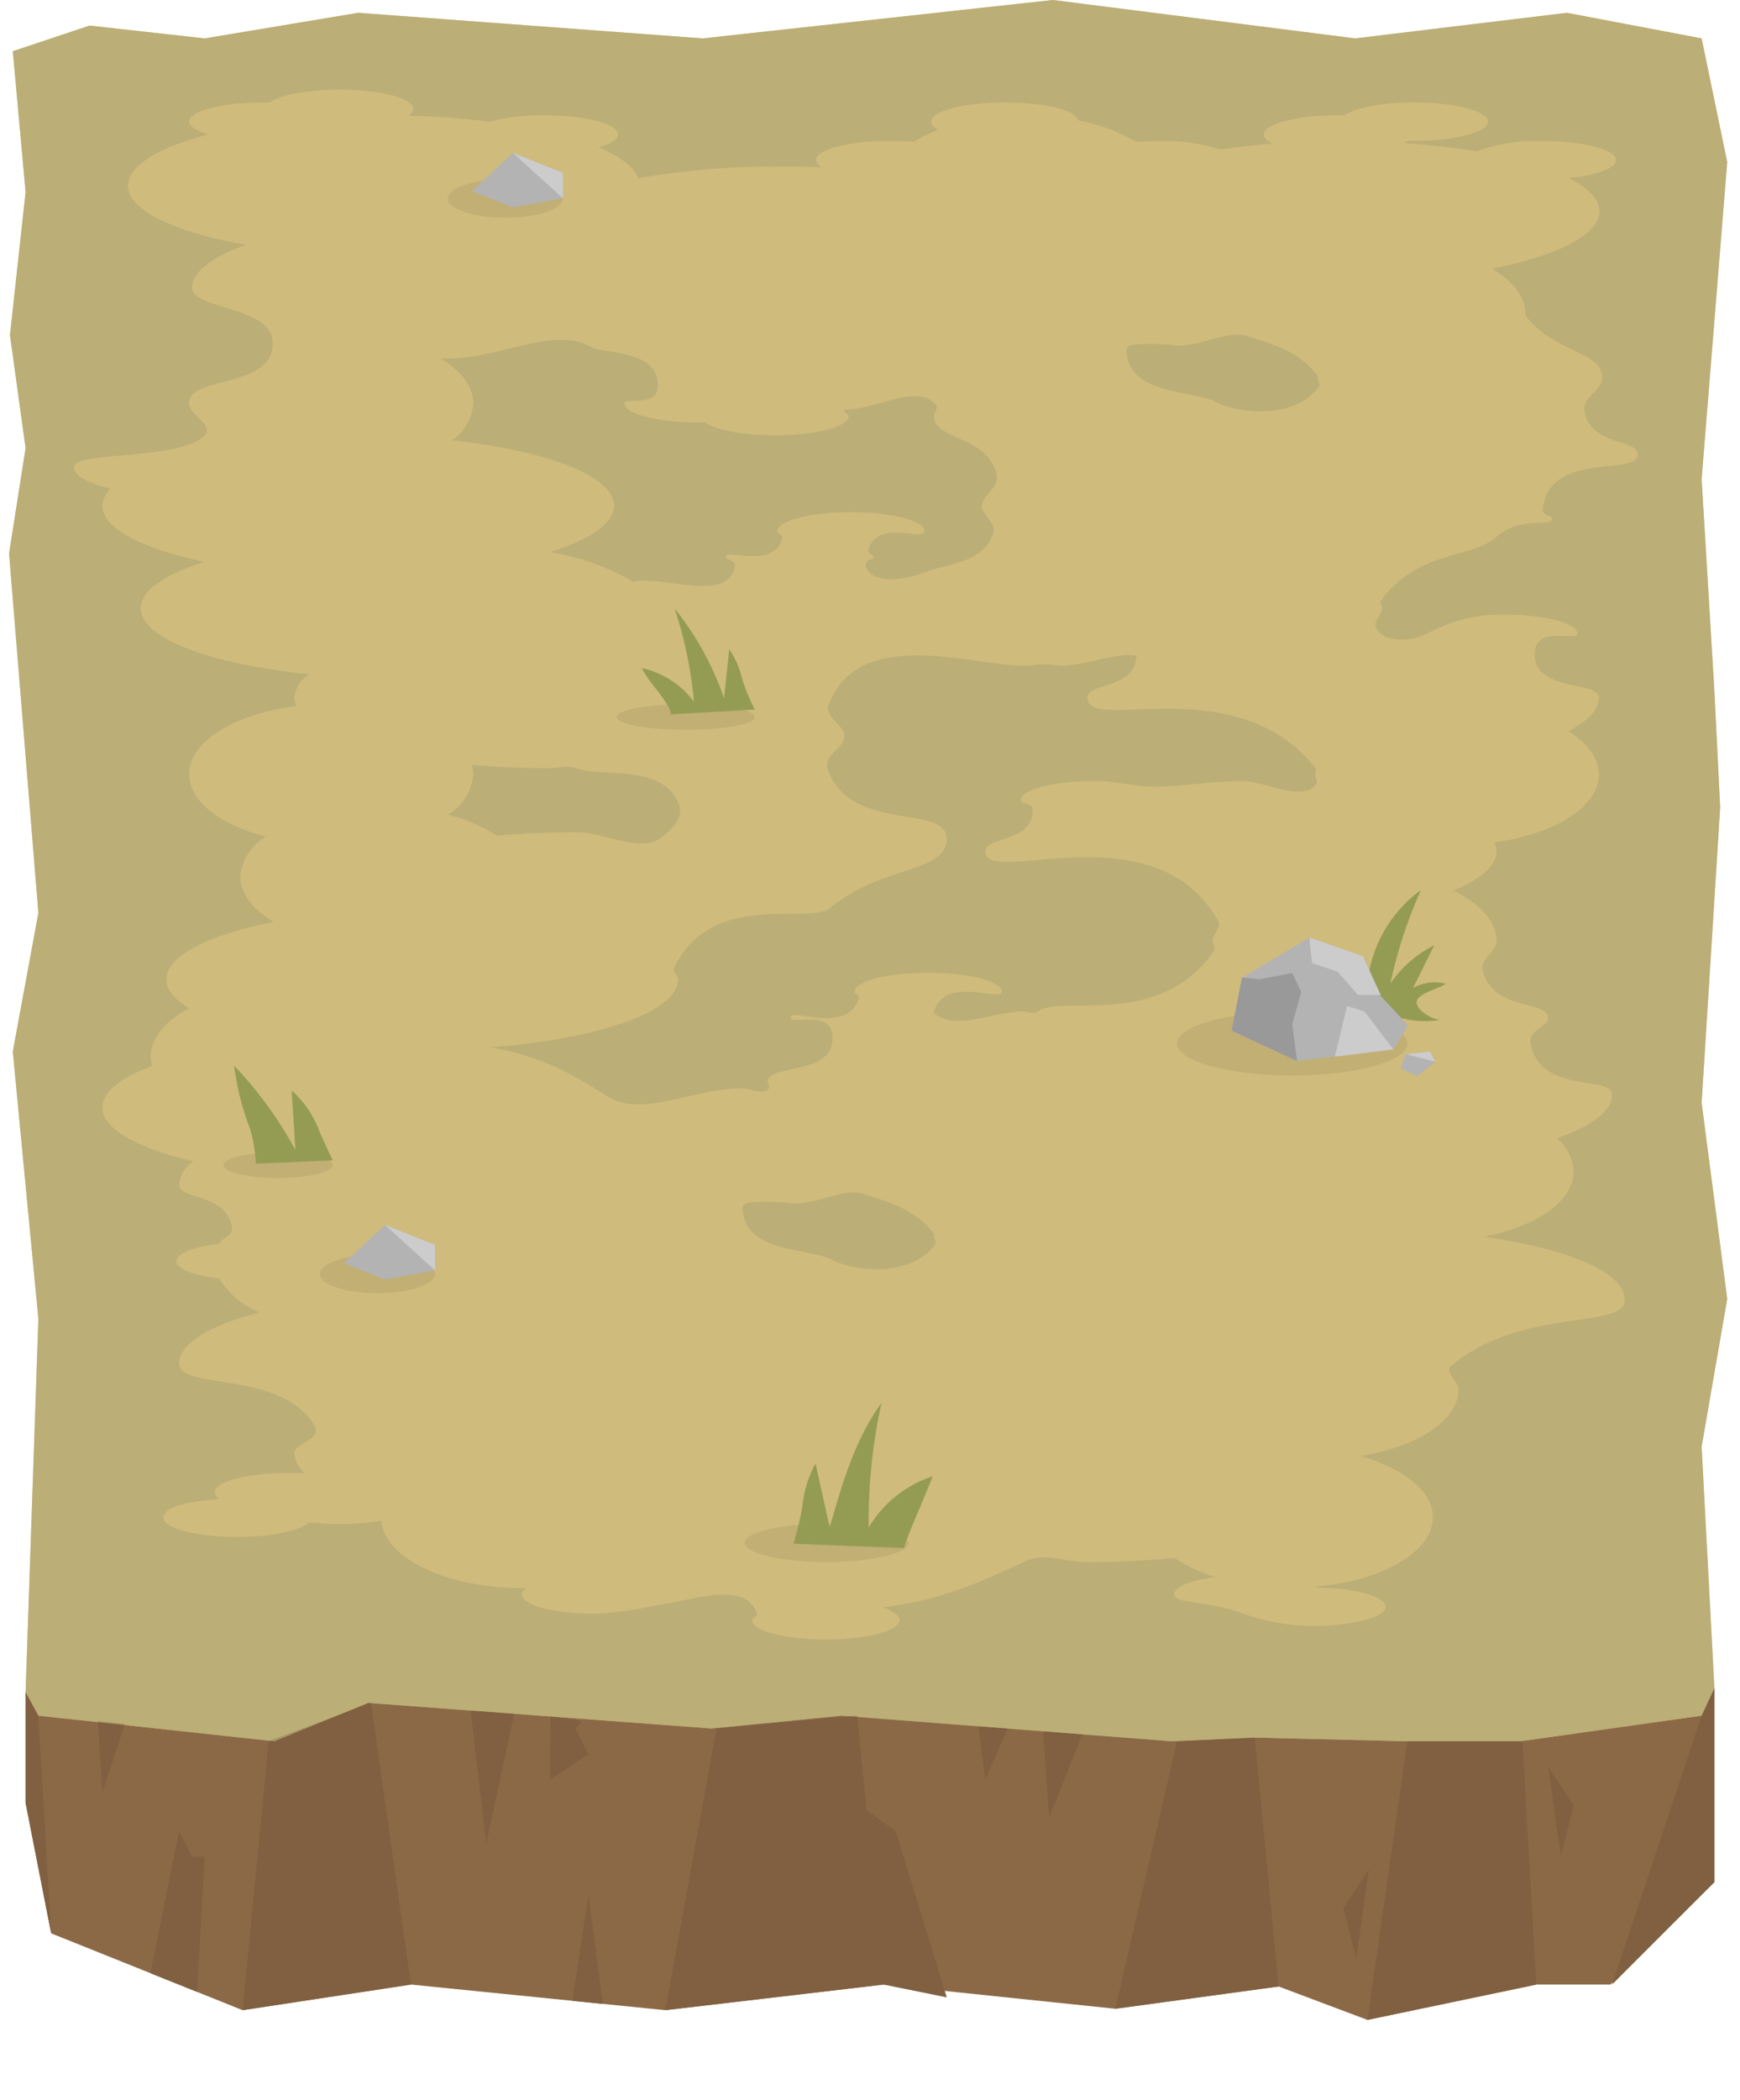 <svg viewBox="0 0 136 164" xmlns="http://www.w3.org/2000/svg"><path d="m134 147-8.13 8h-5.79l-13.2 2.76-6.94-2.61-12.77 1.74-18.11-1.89-17.06 2-19.88-2-13.16 2-14.96-6-2-10.19v-8.65l132-.31v3.15z" fill="#8c6946"/><path d="m133 134-14.18 2h-8.82l-11.93-.29-6.44.29-25.85-2-10.17 1-26.85-2-7.29 3-18.47-2-1-1.84 1-29.15-2-20.88 2-10.83-2.29-28.07 1.29-8.23-1.22-8.83 1.22-11.17-1-11 6-2 9 1 11.99-2 26.93 2 27.37-3 23.63 3 16.55-2 10.53 2 2 9.66-2 24.76 1 16.58.45 9.06-1.45 23.07 2 15.31-2 11.56 1 18.85z" fill="#cfbb7c"/><g fill="#806040"><path d="m3 134-1-1.84v8.65l2 10.19z"/><path d="m29 133-8 3-2.04 21 13.16-2z"/><path d="m67 134-11 1-4 22 17.06-2 4.94 1-4-13-2.27-1.61z"/><path d="m98.07 135.71-6.07.29-4.83 20.89 12.77-1.74z"/><path d="m119 136h-9l-3.12 21.76 13.2-2.76z"/><path d="m134 131.85-1 2.15-7 21 8-8z"/><path d="m36.79 133.6 1.21 10.4 2.2-10.15z"/><path d="m44.73 156.27 1.27-8.27 1.12 8.51z"/><path d="m76.48 134.83.52 4.17 1.77-4z"/><path d="m81.53 135.22.47 6.78 2.58-6.54z"/><path d="m121 138 1 7 1-4z"/><path d="m106 153 1-7-2 3z"/><path d="m7.64 134.42.36 5.58 1.76-5.34z"/><path d="m11.75 154.11 2.25-11.11 1 2h1l-.59 10.57z"/><path d="m43.03 134.06-.03 4.94 3-2-1-2 .47-.58z"/></g><g fill="#b2a874" opacity=".7"><path d="m37 31.5a3.82 3.82 0 0 1 -1.67 2.89c7.42.8 12.67 2.79 12.67 5.11 0 1.39-1.88 2.65-5 3.62a19 19 0 0 1 6.5 2.32c2.24-.56 7.39 1.73 7.94-1.22.09-.49-.7-.46-.7-.72 0-.71 3.74 1 4.4-1.46.07-.29-.4-.35-.4-.54 0-.83 2.58-1.5 5.76-1.5s5.77.67 5.77 1.5-3.74-1-4.4 1.46c-.08.29.4.35.4.54s-.68.24-.59.66c.34 1.63 3.35 1.07 4.72.49s4.48-.61 5.22-3c.26-.83-.88-1.39-.88-2.15s1.39-1.42 1.15-2.43c-.68-3.07-4.89-2.66-4.89-4.57 0-.3.34-.64.15-.87-1.41-1.73-4.63.37-7.15.37-.09.25.33.32.33.5 0 .83-2.58 1.5-5.77 1.5-2.52 0-4.65-.42-5.44-1h-.56c-3.18 0-5.76-.67-5.76-1.5 0-.52 2.51.34 2.6-1.25.18-3-4.13-2.53-5.27-3.18-2.83-1.59-7.02.93-11.13.93h-.55c1.55.94 2.55 2.17 2.55 3.5z"/><path d="m45 65c2.39 0 5.17 1.72 6.79.33.67-.56 1.64-1.41 1.29-2.41-1.17-3.37-6.08-2.14-8.08-2.92-.6-.24-1.3 0-2 0-2.14 0-4.19-.09-6.12-.26a2.8 2.8 0 0 1 .12.76 4 4 0 0 1 -2 3.13 12.08 12.08 0 0 1 3.83 1.64c1.97-.18 4.03-.27 6.17-.27z"/><path d="m103 29.38c-1.55-2.09-3.86-2.55-5.41-3.1s-3.49.72-5.49.72a21 21 0 0 0 -2.46-.14c-.53.07-1.61-.07-1.59.5.13 3.53 5.12 3.08 6.91 4 2.12 1.06 6.32 1.31 8.12-1.16.14-.18-.09-.44-.09-.67.01-.07.01-.12.01-.15z"/><path d="m73 96.38c-1.55-2.09-3.86-2.55-5.41-3.1s-3.49.72-5.49.72a21 21 0 0 0 -2.46-.14c-.53.07-1.61-.07-1.59.5.13 3.53 5.12 3.08 6.91 4 2.12 1.06 6.32 1.31 8.12-1.16.14-.18-.09-.44-.09-.67.01-.07.01-.12.01-.15z"/><path d="m102.83 60c-6.26-7.87-17.83-2.66-17.83-5.5 0-1.21 3.67-.67 3.82-3.22 0-.06-.09-.08-.15-.09-1.75-.19-3.67.81-5.78.81a9.84 9.84 0 0 0 -1.89-.09c-3.37.73-13.62-3.6-16.2 3.07-.44 1.02 1.2 1.61 1.2 2.52s-1.67 1.5-1.3 2.58c1.73 5 9.3 2.69 9.3 5.42s-5.12 2.06-9.07 5.4c-1.67 1.41-9.25-1.47-12.23 4.68-.16.31.3.6.3.92 0 2.53-6.22 4.65-14.67 5.3 5.07.84 7.81 3.11 9.48 4 2.68 1.37 6.46-.8 10.19-.8.71 0 1.69.59 2.1 0 .11-.15-.1-.35-.1-.53 0-1.4 5.35-.38 5.06-3.65-.17-1.94-3.28-.75-3.28-1.35 0-.79 4.45 1.36 5.34-1.49.08-.26-.34-.33-.34-.51 0-.83 2.58-1.5 5.76-1.5s5.77.67 5.77 1.5-4.45-1.33-5.31 1.53c-.06.18.19.27.3.34 1.8 1.05 4.33-.34 6.7-.34.37 0 .79.23 1.09 0 1.9-1.38 9.52 1.46 13.81-4.76.14-.21-.12-.5-.12-.76 0-.53.71-1 .44-1.52-4.98-8.9-18.22-2.59-18.22-5.46 0-1.19 3.7-.69 3.71-3.18 0-.64-.93-.52-.93-.82 0-.83 2.58-1.5 5.76-1.5 1.53 0 2.88.34 3.94.41 2.33.14 4.86-.41 7.52-.41 2 0 4.7 1.68 5.89.24.16-.19-.11-.49-.11-.74s.16-.39.05-.5z"/><path d="m133 86.13 1.45-23.07-.45-9.06-1-16.58 2-24.76-2-9.66-10.53-2-16.55 2-23.63-3-27.37 3-26.92-2-12 2-9-1-6 2 1 11-1.22 11.17 1.22 8.83-1.29 8.23 2.29 28.07-2 10.83 2 20.87-1 29.16 1 1.84 18.47 2 7.29-3 26.85 2 10.17-1 25.85 2 6.44-.29 11.93.29h8.82l14.18-2 1-2.15-1-18.85 2-11.55zm-12.41-46.36c-.06.51.72.47.72.73 0 .7-2.5-.23-4.36 1.45s-6.13 1-9 4.95c-.12.17.07.4.07.6 0 .54-.73 1-.45 1.55.71 1.3 3.09 1 4.26.28a12 12 0 0 1 5.71-1.33c3.19 0 5.77.67 5.77 1.5 0 .6-3.16-.62-3.34 1.36-.3 3.26 5 2.24 5 3.64 0 .94-.86 1.83-2.38 2.6 1.49.94 2.38 2.12 2.38 3.4 0 2.53-3.47 4.66-8.18 5.3a1.62 1.62 0 0 1 .18.7c0 1.13-1.25 2.18-3.37 3.06 2.07 1 3.37 2.39 3.37 3.94 0 .84-1.32 1.39-1.07 2.35.85 3.15 5.1 2.25 5.1 3.65 0 .7-1.56.94-1.36 2 .73 4 6.36 2.43 6.36 4 0 1.29-1.62 2.47-4.31 3.41a3.58 3.58 0 0 1 1.31 2.59c0 2.31-2.88 4.28-7 5.1 6.5.91 11 2.76 11 4.9 0 2.42-8 .5-13.61 5.21-.53.44.61 1.16.61 1.79 0 2.43-3.2 4.5-7.63 5.22 3.36 1 5.63 2.73 5.63 4.78 0 2.71-4 5-9.15 5.41l.13.1c3 0 5.33.7 5.33 1.49s-2.58 1.5-5.77 1.5a16.35 16.35 0 0 1 -5.44-1c-2.81-1-5.32-.7-5.32-1.49 0-.59 1.31-1.1 3.21-1.34a11.74 11.74 0 0 1 -3.18-1.49c-2.13.21-4.41.33-6.81.33-1.6 0-3.24-.71-4.63-.15-2.09.84-5.78 3-11.39 3.69.83.26 1.33.6 1.33 1 0 .83-2.58 1.5-5.77 1.5s-5.76-.67-5.76-1.5c0-.19.45-.25.37-.53-.8-2.68-5.42-.92-7.78-.65a30.15 30.15 0 0 1 -4.83.68c-3.18 0-5.76-.67-5.76-1.5a.67.67 0 0 1 .34-.51h-.23c-6 0-10.84-2.34-11.09-5.26a20.6 20.6 0 0 1 -5.66.12c-.63.65-2.89 1.14-5.6 1.14-3.18 0-5.76-.67-5.76-1.5s1.87-1.3 4.4-1.46a.69.69 0 0 1 -.4-.54c0-.83 2.58-1.5 5.76-1.5h1.27a2.18 2.18 0 0 1 -.81-1.54c0-.76 2.2-1.1 1.58-2.15-2.58-4.35-10.58-2.75-10.58-4.85 0-1.58 2.42-3 6.29-4a6.47 6.47 0 0 1 -3.16-2.64c-2-.24-3.35-.76-3.35-1.36s1.37-1.12 3.35-1.36c.24-.46 1.14-.7 1-1.29-.5-2.71-4.13-2.09-4.13-3.35a2.44 2.44 0 0 1 1.11-1.8c-4.34-1.01-7.11-2.51-7.11-4.2 0-1.22 1.46-2.34 3.89-3.25a3.24 3.24 0 0 1 -.11-.75c0-1.45 1.14-2.76 3-3.75-1.14-.68-1.78-1.45-1.78-2.25 0-1.84 3.31-3.5 8.37-4.5-1.61-1-2.59-2.19-2.59-3.53a4 4 0 0 1 2-3.13c-3.55-.91-6-2.75-6-4.87 0-2.57 3.57-4.72 8.38-5.33a1.78 1.78 0 0 1 -.16-.64 2.46 2.46 0 0 1 1.17-1.84c-7.68-.77-13.17-2.78-13.17-5.16 0-1.39 1.88-2.65 5-3.62-4.83-1-8-2.59-8-4.38a2 2 0 0 1 .62-1.33c-1.76-.45-2.84-1-2.84-1.67 0-1.31 8.22-.5 10.22-2.5.77-.76-1.23-1.6-1.23-2.51 0-2.22 7-1.09 6.51-5-.28-2.49-6.28-2.41-6.28-3.99 0-1.27 1.59-2.44 4.22-3.37-5.54-1-9.22-2.68-9.22-4.63 0-1.57 2.42-3 6.28-4-.93-.27-1.5-.62-1.5-1 0-.83 2.58-1.5 5.76-1.5h.56c.79-.59 2.92-1 5.44-1 3.19 0 5.77.67 5.77 1.5 0 .19-.13.36-.37.53 2.24.06 4.36.22 6.33.47a16 16 0 0 1 4.27-.5c3.19 0 5.77.67 5.77 1.5 0 .39-.58.75-1.53 1 1.67.71 2.78 1.53 3.11 2.42a62.16 62.16 0 0 1 11.11-.92c1.1 0 2.17 0 3.22.08-.28-.18-.44-.38-.44-.58 0-.83 2.58-1.5 5.76-1.5.66 0 1.29 0 1.88.08a11.83 11.83 0 0 1 1.92-.94c-.36-.19-.56-.41-.56-.64 0-.83 2.58-1.5 5.76-1.5s5.57.62 5.75 1.41a13.64 13.64 0 0 1 4.5 1.66c.55 0 1.14-.07 1.75-.07a14.35 14.35 0 0 1 4.83.68c1.29-.2 2.67-.35 4.11-.46-.45-.22-.7-.46-.7-.72 0-.83 2.58-1.5 5.76-1.5h.56c.79-.59 2.92-1 5.44-1 3.19 0 5.77.67 5.77 1.5s-2.58 1.5-5.77 1.5h-.54a1.78 1.78 0 0 1 -.27.17c2 .14 4 .36 5.7.65a13.06 13.06 0 0 1 5.12-.81c3.19 0 5.77.67 5.77 1.5 0 .64-1.53 1.18-3.69 1.4 1.52.77 2.38 1.66 2.38 2.6 0 1.84-3.31 3.47-8.37 4.47 1.61 1 2.59 2.19 2.59 3.53v.12c2.2 2.95 6 2.75 6 4.88 0 1-1.6 1.5-1.38 2.65.53 2.71 4.16 2.09 4.16 3.35-.01 1.72-6.92-.34-7.42 4.26z"/></g><ellipse cx="64.6" cy="120.5" opacity=".07" rx="6.4" ry="1.5"/><path d="m70.69 120.91c-.13-.17 1.63-4.06 2.21-5.61a9.13 9.13 0 0 0 -5 4 42.49 42.49 0 0 1 1-9.73c-2.08 2.86-3.08 6.33-4.05 9.73l-1.11-5a8.82 8.82 0 0 0 -1 3.16 22.33 22.33 0 0 1 -.72 3.11" fill="#949c54"/><ellipse cx="21.73" cy="91" opacity=".07" rx="4.27" ry="1"/><path d="m26 90.63s-.88-1.91-1-2.17a7.81 7.81 0 0 0 -2.2-3.28l.29 4.63a31.32 31.32 0 0 0 -4.79-6.58 21.38 21.38 0 0 0 1.27 5 12.13 12.13 0 0 1 .43 2.66" fill="#949c54"/><ellipse cx="29.5" cy="99.5" opacity=".07" rx="4.5" ry="1.5"/><path d="m26.89 98.66 3.2-2.99 3.91 1.56v1.99l-3.91.72z" fill="#b3b3b3"/><path d="m30.09 95.67 3.91 1.56v1.99z" fill="#ccc"/><ellipse cx="101" cy="81.5" opacity=".07" rx="9" ry="2.5"/><path d="m106.83 78.22a10.28 10.28 0 0 1 4.23-8.7 36.09 36.09 0 0 0 -2.39 7.31 9 9 0 0 1 3.43-3l-1.65 3.33a3.43 3.43 0 0 1 2.55-.32c-.53.38-2.08.71-2.26 1.34s1.26 1.55 1.91 1.45a7 7 0 0 1 -3.55-.25l.15.86c-.07.34-.6.34-.87.11s-.42-.58-.72-.77c-.73-.45-1.93.31-2.47-.37z" fill="#949c54"/><path d="m108.95 81.95-7.57.92-5.12-2.37.83-4.15.75-.44 4.52-2.69 4.19 1.48 1.32 3.03 2.19 2.36" fill="#b3b3b3"/><path d="m102.36 73.22c0 .6.2 2 .2 2l2 .68 1.58 1.81h1.78l-1.12-2.41-.25-.6z" fill="#ccc"/><path d="m106.64 78.99-1.35-.42-.96 3.96 4.58-.57z" fill="#ccc"/><path d="m101 80 .71-2.53-.71-1.47-2.53.48-1.4-.13-.81 4.15 5.12 2.37z" fill="#999"/><path d="m109.45 83.45.42-1.12 1.9-.2.42.8-1.42 1.12z" fill="#b3b3b3"/><path d="m109.87 82.33 1.9-.2.42.8z" fill="#ccc"/><ellipse cx="53.6" cy="56" opacity=".07" rx="5.4" ry="1"/><path d="m52.37 55.8c.09-.14 0-.32-.06-.47-.57-1.12-1.57-2-2.14-3.15a6.94 6.94 0 0 1 4.07 2.63 32.4 32.4 0 0 0 -1.51-7.28 23.22 23.22 0 0 1 3.86 7l.41-3.81a6.54 6.54 0 0 1 1 2.3 15.43 15.43 0 0 0 1 2.4" fill="#949c54"/><ellipse cx="39.5" cy="15.5" opacity=".07" rx="4.5" ry="1.5"/><path d="m36.89 14.92 3.2-2.98 3.91 1.56v1.99l-3.91.71z" fill="#b3b3b3"/><path d="m40.09 11.94 3.91 1.56v1.99z" fill="#ccc"/></svg>